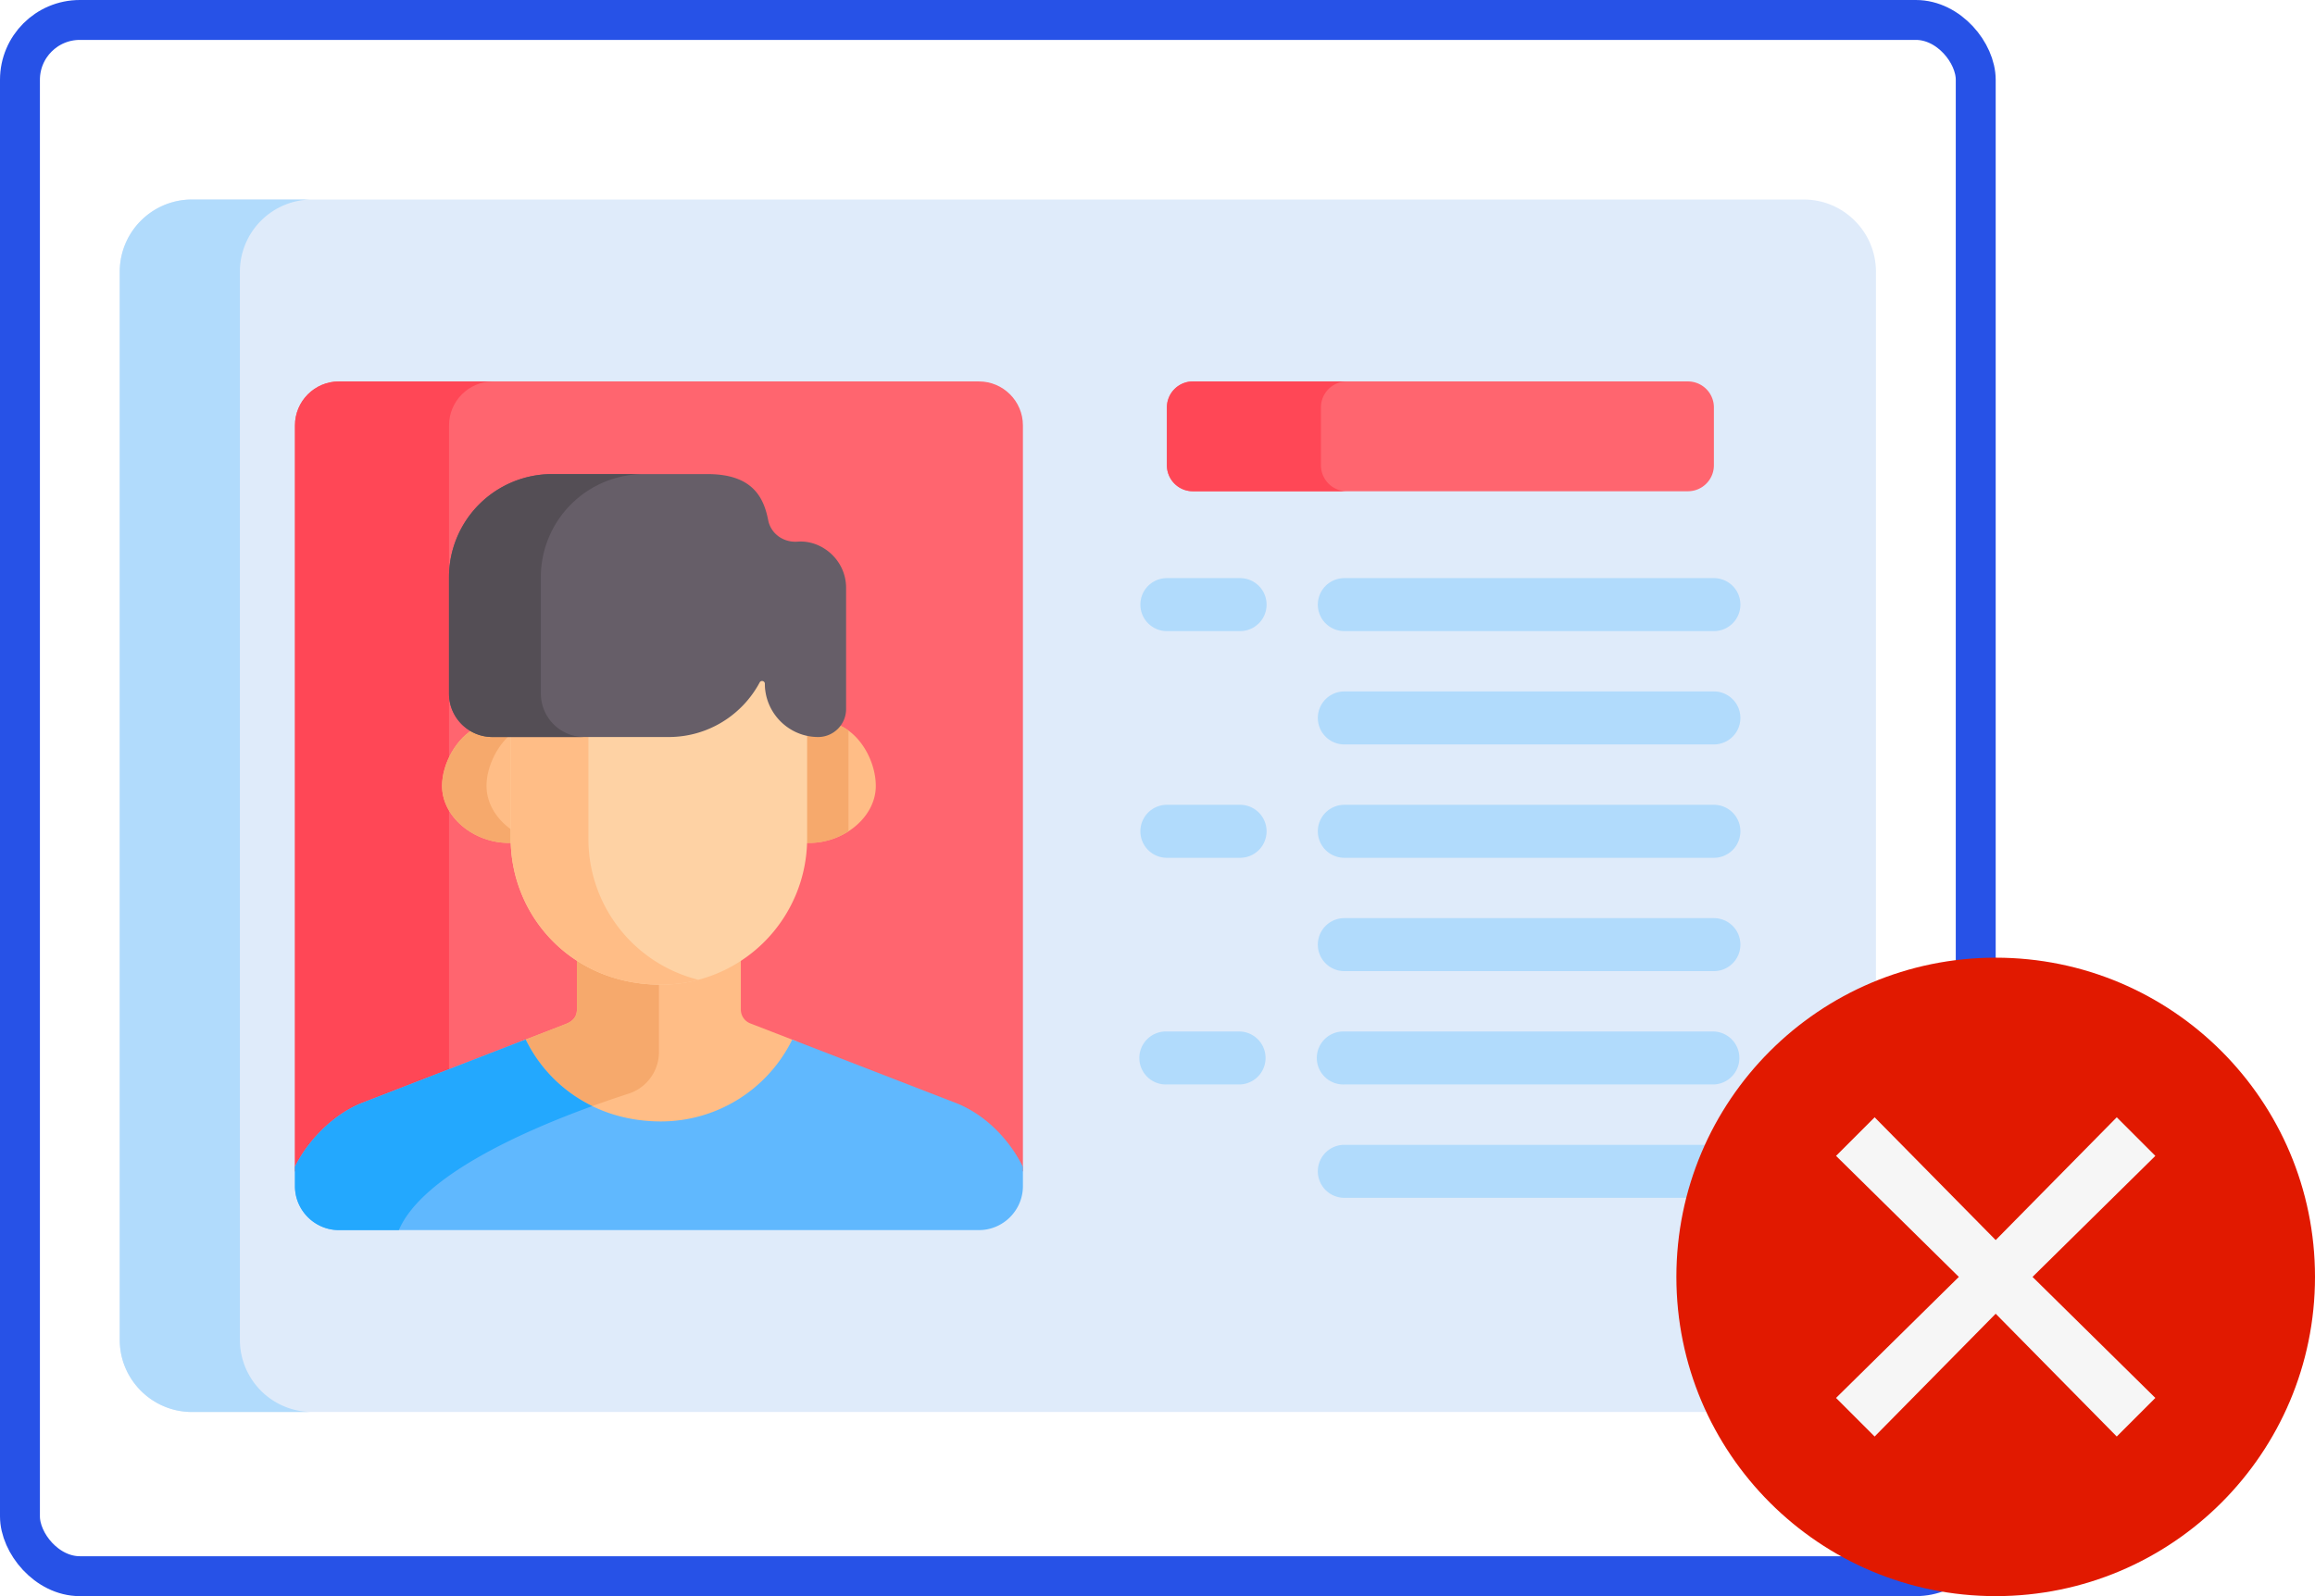 <svg width="58" height="40" viewBox="0 0 58 40" fill="none" xmlns="http://www.w3.org/2000/svg">
    <g filter="url(#yh7p3nezpa)">
        <path d="M45.194 5H4.806C3.813 5 3 5.813 3 6.806V33.58c0 .993.813 1.805 1.806 1.805h40.388c.993 0 1.806-.812 1.806-1.805V6.806C47 5.813 46.187 5 45.194 5z" fill="#DFEBFA"/>
        <path d="M6.01 33.58V6.806A1.81 1.81 0 0 1 7.816 5h-3.01A1.81 1.81 0 0 0 3 6.806V33.58c0 .993.813 1.805 1.806 1.805h3.01A1.81 1.81 0 0 1 6.01 33.58z" fill="#B1DBFC"/>
        <path d="M25.628 29.354V10.659c0-.605-.495-1.1-1.1-1.1H8.49c-.605 0-1.1.495-1.1 1.1v18.695h18.238z" fill="#FF656F"/>
        <path d="M12.35 9.559H8.49c-.605 0-1.1.495-1.1 1.1v18.695h3.86V10.659c0-.605.494-1.1 1.1-1.1z" fill="#FF4756"/>
        <path d="M13.036 26.104c.616 1.213 1.877 2.098 3.528 2.098 1.49 0 2.782-.854 3.416-2.097l-1.182-.458a.372.372 0 0 1-.237-.345v-1.485a3.637 3.637 0 0 1-2 .596 3.84 3.84 0 0 1-2.107-.602V25.3c0 .098-.03.17-.075.225-.083.103-.216.142-.286.17l-1.057.409z" fill="#FFBD86"/>
        <path d="M16.509 26.368V24.41a3.833 3.833 0 0 1-2.055-.6v1.488c0 .099-.03.17-.075.225-.083.103-.216.142-.286.17l-1.057.41a3.789 3.789 0 0 0 1.666 1.666c.398-.146.758-.268 1.051-.363.45-.145.756-.566.756-1.04z" fill="#F6A96C"/>
        <path d="m23.985 27.655-4.136-1.602a3.665 3.665 0 0 1-3.287 2.051c-1.6 0-2.815-.87-3.393-2.052l-4.136 1.603c-.556.229-1.234.776-1.643 1.582v.49c0 .604.495 1.1 1.1 1.1h16.038c.605 0 1.1-.496 1.1-1.1v-.486c-.365-.732-.968-1.308-1.643-1.586z" fill="#60B8FE"/>
        <path d="M14.839 27.72a3.617 3.617 0 0 1-1.67-1.668l-4.136 1.603c-.556.229-1.234.776-1.643 1.582v.49c0 .604.495 1.1 1.1 1.1h1.503c.581-1.357 3.115-2.48 4.846-3.107z" fill="#23A8FE"/>
        <path d="M42.94 18.656h-9.259a.664.664 0 0 1 0-1.328h9.259a.664.664 0 1 1 0 1.328zM42.94 21.497h-9.259a.664.664 0 1 1 0-1.328h9.259a.664.664 0 0 1 0 1.328z" fill="#B1DBFC"/>
        <path d="M42.289 9.559H29.887a.651.651 0 0 0-.652.65v1.451c0 .36.292.651.652.651h12.402c.36 0 .651-.291.651-.651v-1.45a.651.651 0 0 0-.651-.651z" fill="#FF656F"/>
        <path d="M33.095 11.66v-1.45c0-.36.291-.651.651-.651h-3.86a.651.651 0 0 0-.65.65v1.451c0 .36.29.651.65.651h3.86a.651.651 0 0 1-.651-.651z" fill="#FF4756"/>
        <path d="M42.94 15.816h-9.259a.664.664 0 1 1 0-1.328h9.259a.664.664 0 0 1 0 1.328zM42.94 24.337h-9.259a.664.664 0 0 1 0-1.328h9.259a.664.664 0 1 1 0 1.328zM42.94 27.177h-9.259a.664.664 0 1 1 0-1.327h9.259a.664.664 0 0 1 0 1.327zM42.94 30.018h-9.259a.664.664 0 0 1 0-1.328h9.259a.664.664 0 1 1 0 1.328zM31.069 21.497h-1.834a.664.664 0 1 1 0-1.328h1.834a.664.664 0 0 1 0 1.328zM31.069 15.816h-1.834a.664.664 0 1 1 0-1.328h1.834a.664.664 0 0 1 0 1.328zM31.069 27.177h-1.834a.664.664 0 1 1 0-1.327h1.834a.664.664 0 0 1 0 1.327z" fill="#B1DBFC"/>
        <path d="M20.95 18.147a.696.696 0 0 1-.452.167c-.095 0-.265-.01-.354-.03v2.733c0 .034-.002.068-.003.101.915.074 1.801-.6 1.801-1.421 0-.626-.402-1.35-.992-1.55z" fill="#FFBD86"/>
        <path d="M21.258 18.31a1.155 1.155 0 0 0-.308-.163.696.696 0 0 1-.452.167c-.095 0-.265-.01-.354-.03v2.733l-.003.102a1.81 1.81 0 0 0 1.117-.286V18.31z" fill="#F6A96C"/>
        <path d="M12.873 21.017v-2.703h-.535c-.144 0-.281-.029-.407-.08-.488.246-.856.897-.856 1.463 0 .82.885 1.495 1.8 1.421l-.002-.1z" fill="#FFBD86"/>
        <path d="M12.873 20.833c-.406-.262-.684-.676-.684-1.136 0-.498.284-1.06.684-1.356v-.027h-.535c-.144 0-.281-.029-.407-.08-.488.246-.856.897-.856 1.463 0 .82.885 1.495 1.8 1.421l-.002-.1v-.185z" fill="#F6A96C"/>
        <path d="M19.163 17.057c0-.071-.096-.096-.13-.033a2.584 2.584 0 0 1-2.28 1.368h-3.958v2.625c0 1.913 1.5 3.66 3.767 3.66a3.665 3.665 0 0 0 3.66-3.66v-2.654a1.34 1.34 0 0 1-1.059-1.306z" fill="#FED2A4"/>
        <path d="M14.742 21.017v-2.625h-1.947v2.625c0 1.913 1.5 3.66 3.767 3.66.324 0 .64-.043.94-.122a3.638 3.638 0 0 1-2.76-3.538z" fill="#FFBD86"/>
        <path d="M19.984 13.574c-.35.027-.67-.194-.738-.538-.113-.58-.4-1.155-1.521-1.155h-3.89a2.585 2.585 0 0 0-2.586 2.585v2.916c0 .6.487 1.088 1.089 1.088h4.415c.988 0 1.845-.554 2.28-1.368.034-.063.13-.038.13.033 0 .734.6 1.335 1.335 1.335.385 0 .7-.315.7-.7v-3.038c0-.698-.609-1.205-1.214-1.158z" fill="#665E68"/>
        <path d="M13.55 17.382v-2.916a2.585 2.585 0 0 1 2.586-2.585h-2.302a2.585 2.585 0 0 0-2.585 2.585v2.916c0 .6.487 1.088 1.089 1.088h2.301a1.089 1.089 0 0 1-1.088-1.088z" fill="#544E55"/>
    </g>
    <rect x=".5" y=".5" width="49" height="39" rx="1.5" stroke="#2752E7"/>
    <circle cx="50" cy="32" r="8" fill="#E11900"/>
    <path d="M54 28.967 53.033 28 50 31.077 46.967 28l-.967.967L49.077 32 46 35.033l.967.967L50 32.923 53.033 36l.967-.967L50.923 32 54 28.967z" fill="#F6F6F6"/>
    <defs>
        <filter id="yh7p3nezpa" x="1" y="3" width="48" height="34.386" filterUnits="userSpaceOnUse" color-interpolation-filters="sRGB">
            <feFlood flood-opacity="0" result="BackgroundImageFix"/>
            <feBlend in="SourceGraphic" in2="BackgroundImageFix" result="shape"/>
            <feGaussianBlur stdDeviation="1" result="effect1_foregroundBlur_625_13793"/>
        </filter>
    </defs>
</svg>
